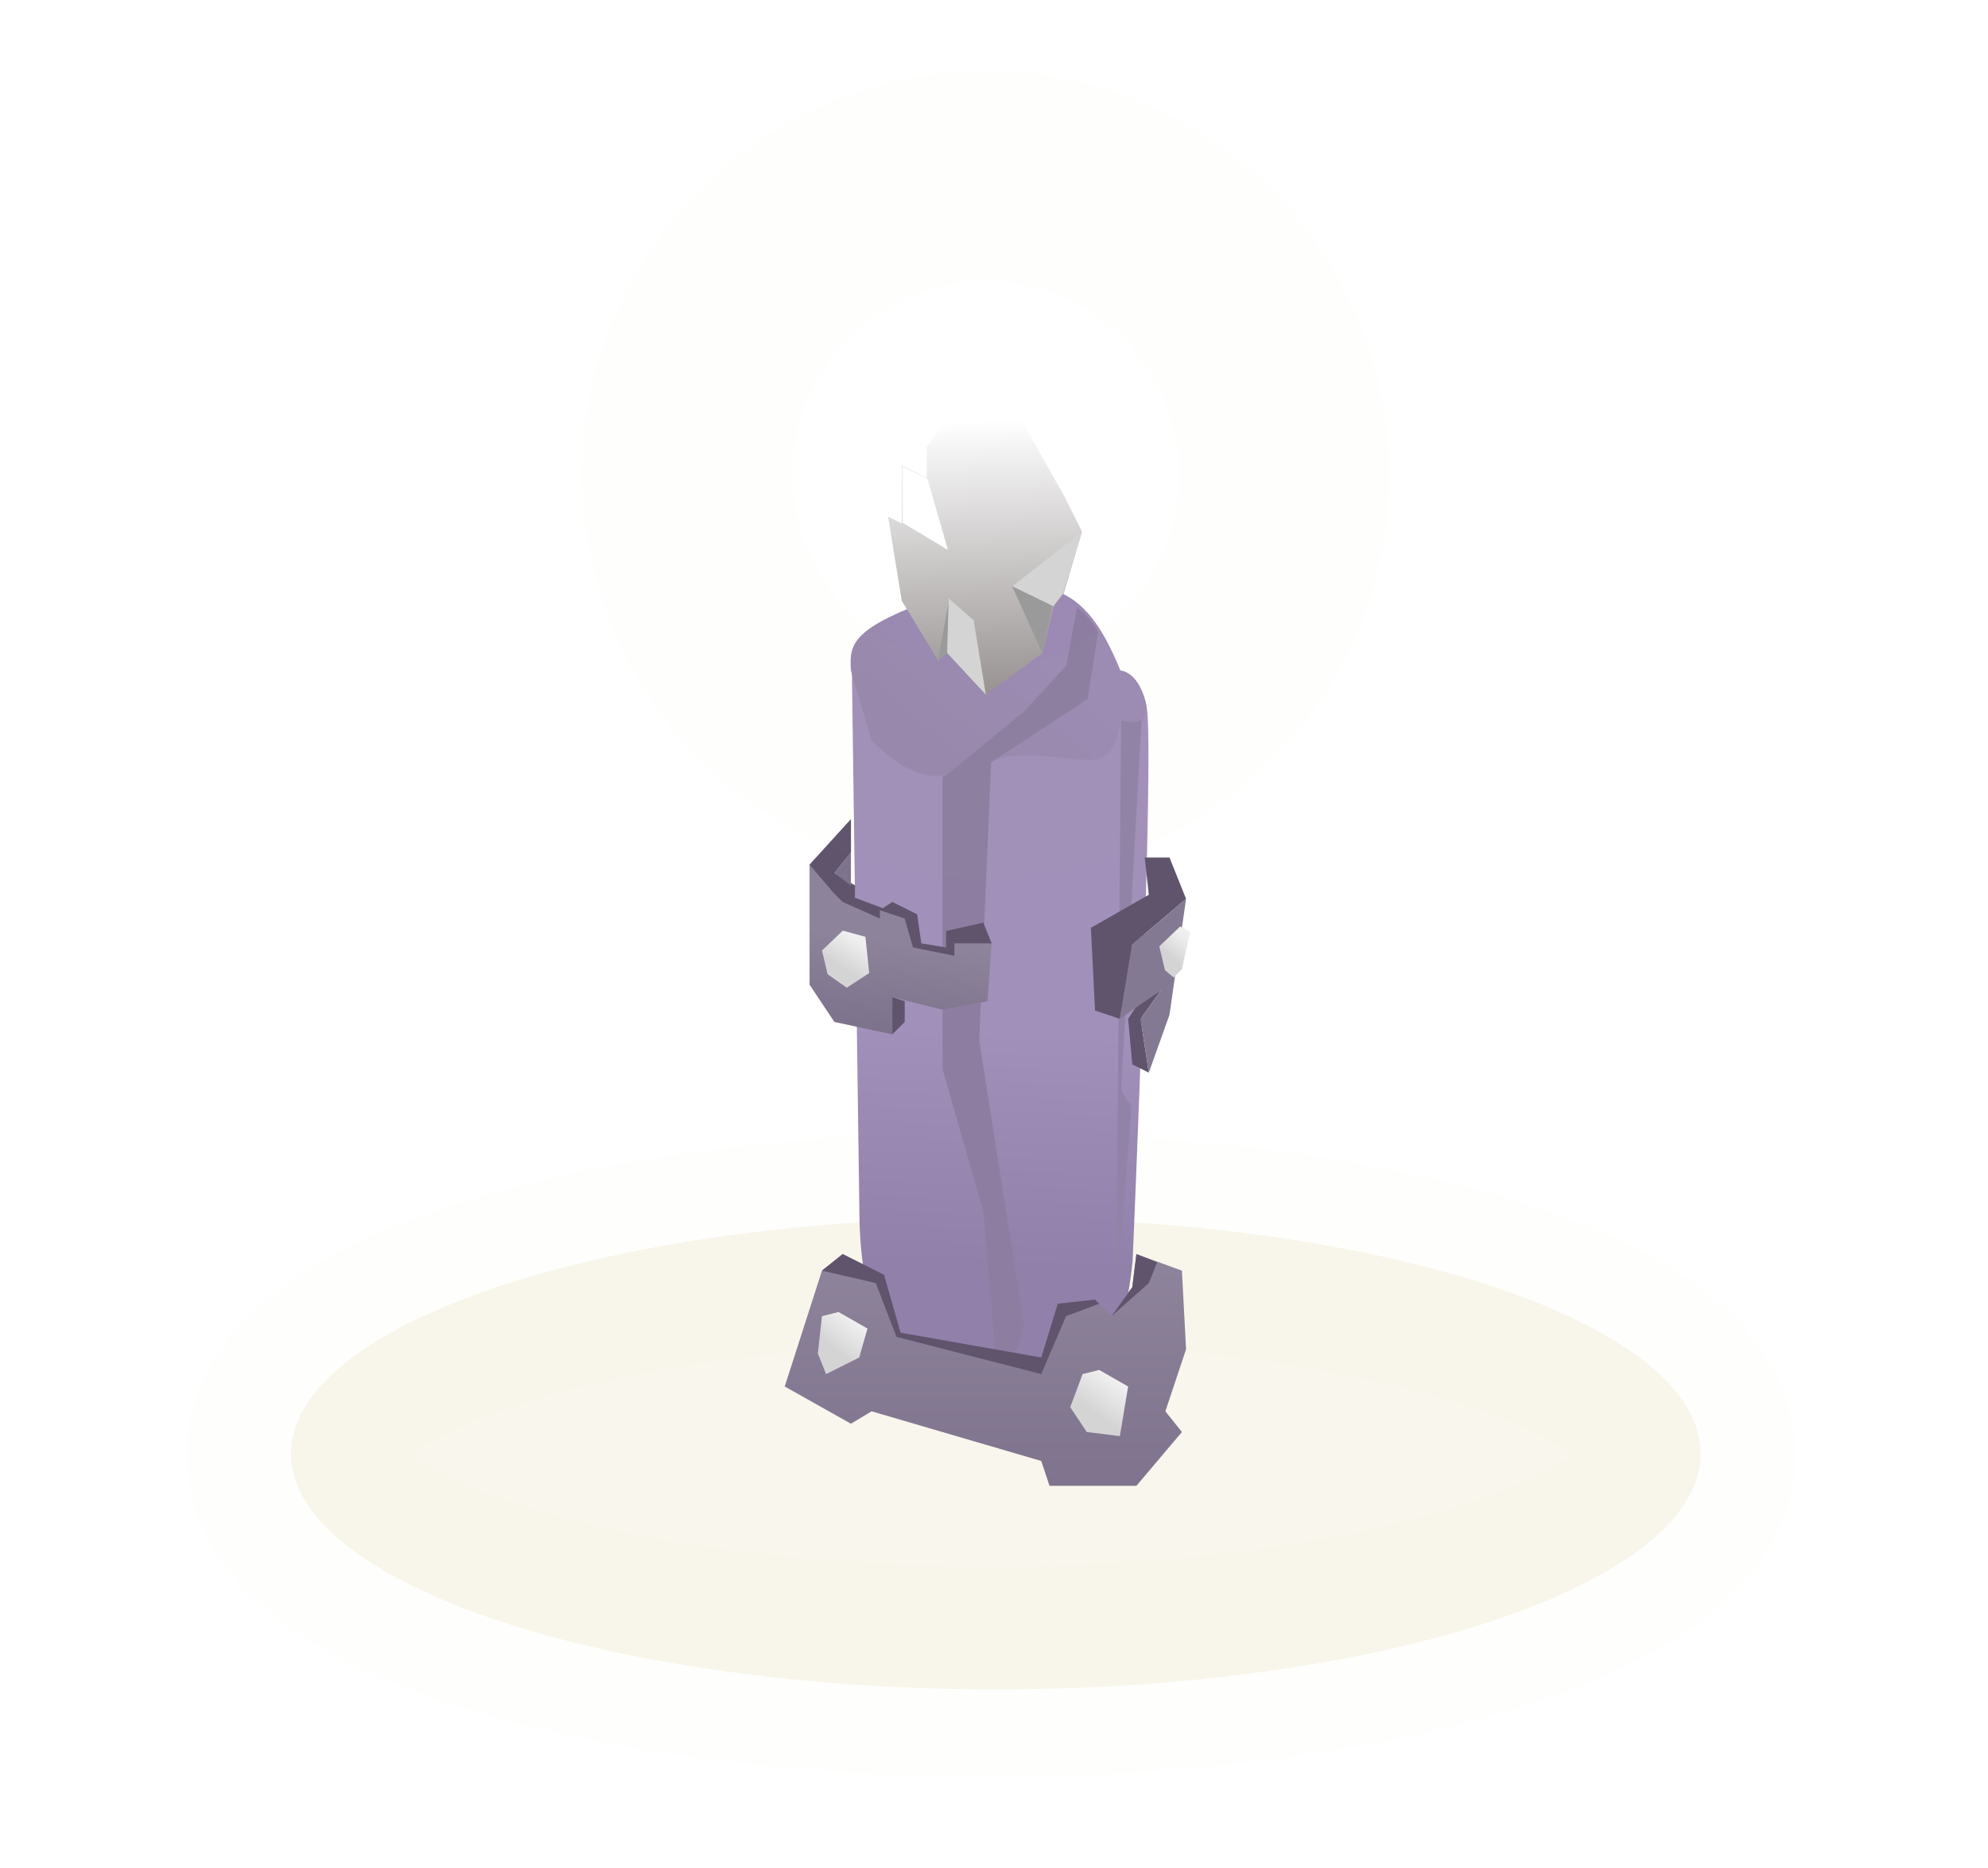 <svg width="779" height="732" viewBox="0 0 779 732" fill="none" xmlns="http://www.w3.org/2000/svg">
<ellipse cx="390.209" cy="569.59" rx="276.209" ry="92.41" fill="#E9DDB9" fill-opacity="0.25"/>
<g filter="url(#filter0_d_695_970)">
<ellipse cx="388.304" cy="570" rx="274" ry="85" stroke="#7FD71B" stroke-opacity="0.01" stroke-width="82.569"/>
</g>
<path d="M336.815 478.969L333.804 263C333.074 249.028 333.904 251.03 369.239 234.773C413.478 220.355 426.312 232.896 438.951 272.929C438.951 272.929 446.061 261.738 449.303 277C452.546 292.262 443.815 494.231 443.815 494.231C440.851 523.874 430.713 550.193 406.394 550.193C382.076 550.193 339.044 552.7 336.815 478.969Z" fill="url(#paint0_linear_695_970)"/>
<path d="M388.503 296L369.303 304.374V418.813L385.303 474.637L391.703 550L401.303 519.297L383.703 407.648L388.503 296Z" fill="#8D7EA1"/>
<path d="M447.303 282H439.303L437.303 514L443.303 433.573L439.303 427.387L447.303 282Z" fill="#9182A7"/>
<path d="M341.426 290.109L333.436 262.749C332.706 252.015 333.769 245.925 369.177 233.435C413.507 222.358 426.369 231.993 439.034 262.749C439.034 262.749 445.533 262.749 448.782 274.475C452.031 286.201 439.034 282.292 439.034 282.292C436.064 305.066 425.904 295.972 401.536 295.972C377.167 295.972 369.177 317.469 341.426 290.109Z" fill="url(#paint1_linear_695_970)"/>
<path d="M426.144 273.951L430.303 247.805C427.813 243.083 425.859 241.091 421.985 238L417.826 260.878L401.19 278.854L369.303 305L388.712 298.463L426.144 273.951Z" fill="#8D7EA1"/>
<path d="M458.272 336H448.545L450.166 350.591L427.469 363.561L429.09 395.985L438.818 399.227L443.681 370.045L464.757 352.212L458.272 336Z" fill="#60546D"/>
<path d="M443.681 417.06L450.166 420.303L446.924 399.227L455.03 387.879L445.303 394.364L442.06 399.227L443.681 417.06Z" fill="#60546D"/>
<path d="M464.756 352.212L443.681 370.045L438.817 399.227L455.029 387.879L446.923 399.227L450.165 420.303L458.271 397.606L464.756 352.212Z" fill="#847992"/>
<path d="M307.5 543.274L322.09 497.881L330.196 491.396L346.409 499.502L352.893 522.199L408.014 531.926L414.499 510.85L429.09 509.229L435.575 515.714L443.681 504.365L445.302 491.396L463.136 497.881L464.757 528.684L456.651 553.002L463.136 561.108L445.302 582.183H411.257L408.014 572.456L341.545 553.002L333.439 557.865L307.5 543.274Z" fill="url(#paint2_linear_695_970)"/>
<path d="M343.167 502.744L322.091 497.881L330.197 491.396L346.409 499.502L352.894 522.199L408.015 531.926L414.5 510.85L429.091 509.229L430.712 510.85L417.742 515.714L408.015 538.411L351.273 523.82L343.167 502.744Z" fill="#60546D"/>
<path d="M453.409 494.638L445.303 491.396L443.681 504.365L435.575 515.714L450.166 502.744L453.409 494.638Z" fill="#60546D"/>
<path d="M419.362 551.381L424.226 538.411L430.711 536.79L442.059 543.275L438.817 562.729L425.847 561.108L419.362 551.381Z" fill="url(#paint3_linear_695_970)"/>
<path d="M320.468 530.305L322.089 515.714L328.574 514.093L339.922 520.578L336.68 531.926L323.71 538.411L320.468 530.305Z" fill="url(#paint4_linear_695_970)"/>
<path d="M370.726 364.773L385.317 361.53L388.559 369.636L386.938 392.333L369.105 395.576L349.65 390.712V405.303L326.953 400.439L317.226 385.848V338.833L333.438 321V333.97L326.953 342.076L335.059 351.803L345.899 355.925L349.65 353.424L359.378 358.288L360.999 369.636L370.726 372.879V364.773Z" fill="url(#paint5_linear_695_970)"/>
<path d="M388.56 369.636L385.317 361.53L370.726 364.773V371.258L360.999 369.636L359.378 358.288L349.651 353.424L344.787 356.667L354.514 359.909L357.757 371.258L373.969 374.5V369.636H388.56Z" fill="#60546D"/>
<path d="M333.438 333.97V321L317.226 338.833L326.953 350.182L330.196 353.424L344.787 359.909V356.667H348.029L335.059 351.803V346.939L326.953 342.076L333.438 333.97Z" fill="#60546D"/>
<path d="M349.651 390.712V405.303L354.515 400.439V392.333L349.651 390.712Z" fill="#60546D"/>
<path d="M333.438 333.97L326.954 342.076L333.438 346.94V333.97Z" fill="#7E738D"/>
<path d="M324.311 381.759L322.091 372.441L330.275 364.643L339.123 367.08L340.597 381.292L331.818 387.032L324.311 381.759Z" fill="url(#paint6_linear_695_970)"/>
<path d="M456.484 380.139L454.264 370.821L462.449 363.023L466.378 365.182L463.136 379.773L459.894 383.015L456.484 380.139Z" fill="url(#paint7_linear_695_970)"/>
<g filter="url(#filter1_d_695_970)">
<circle cx="386.276" cy="185.972" r="116.972" stroke="#7FD71B" stroke-opacity="0.01" stroke-width="82.569"/>
</g>
<path d="M371.156 255.859L386.297 272.188L408.562 255.859L412.719 237.75L416.875 232.406L424 208.359L416.875 194.109L395.5 156.406L388.672 138L383.328 140.078L376.203 156.406L363.141 175.109V187.281L353.344 182.234V205.094L348 202.422L353.344 235.375L367.594 258.828L371.156 255.859Z" fill="url(#paint8_linear_695_970)"/>
<path d="M408.5 256L396.5 229.5L412.5 237.5L408.5 256Z" fill="#9A9A9A"/>
<path d="M371 256L367.5 259L372 234.5L371 256Z" fill="#9A9A9A"/>
<path d="M353.641 204.797V182.828L363.437 187.578L371.453 215.484L353.641 204.797Z" fill="white"/>
<path d="M371.156 255.859L371.75 234.484L381.547 243.094L386.297 272.188L371.156 255.859Z" fill="#D4D4D4"/>
<path d="M396.687 229.734L424 208.359L416.578 232.406L412.719 237.453L396.687 229.734Z" fill="#D4D4D4"/>
<defs>
<filter id="filter0_d_695_970" x="-2.031" y="368.666" width="780.669" height="402.668" filterUnits="userSpaceOnUse" color-interpolation-filters="sRGB">
<feFlood flood-opacity="0" result="BackgroundImageFix"/>
<feColorMatrix in="SourceAlpha" type="matrix" values="0 0 0 0 0 0 0 0 0 0 0 0 0 0 0 0 0 0 127 0" result="hardAlpha"/>
<feOffset/>
<feGaussianBlur stdDeviation="37.525"/>
<feColorMatrix type="matrix" values="0 0 0 0 0.49 0 0 0 0 0.428 0 0 0 0 0.558 0 0 0 0.5 0"/>
<feBlend mode="normal" in2="BackgroundImageFix" result="effect1_dropShadow_695_970"/>
<feBlend mode="normal" in="SourceGraphic" in2="effect1_dropShadow_695_970" result="shape"/>
</filter>
<filter id="filter1_d_695_970" x="152.969" y="-47.334" width="466.613" height="466.613" filterUnits="userSpaceOnUse" color-interpolation-filters="sRGB">
<feFlood flood-opacity="0" result="BackgroundImageFix"/>
<feColorMatrix in="SourceAlpha" type="matrix" values="0 0 0 0 0 0 0 0 0 0 0 0 0 0 0 0 0 0 127 0" result="hardAlpha"/>
<feOffset/>
<feGaussianBlur stdDeviation="37.525"/>
<feColorMatrix type="matrix" values="0 0 0 0 0.49 0 0 0 0 0.427 0 0 0 0 0.557 0 0 0 0.3 0"/>
<feBlend mode="normal" in2="BackgroundImageFix" result="effect1_dropShadow_695_970"/>
<feBlend mode="normal" in="SourceGraphic" in2="effect1_dropShadow_695_970" result="shape"/>
</filter>
<linearGradient id="paint0_linear_695_970" x1="395.047" y1="339.065" x2="386.184" y2="549.982" gradientUnits="userSpaceOnUse">
<stop offset="0.307" stop-color="#A190B9"/>
<stop offset="0.745" stop-color="#9180AA"/>
</linearGradient>
<linearGradient id="paint1_linear_695_970" x1="397.878" y1="243.207" x2="359.65" y2="287.278" gradientUnits="userSpaceOnUse">
<stop stop-color="#9C8AB4"/>
<stop offset="1" stop-color="#9888AD"/>
</linearGradient>
<linearGradient id="paint2_linear_695_970" x1="386.128" y1="491.396" x2="386.128" y2="582.183" gradientUnits="userSpaceOnUse">
<stop stop-color="#8E849B"/>
<stop offset="1" stop-color="#7F738D"/>
</linearGradient>
<linearGradient id="paint3_linear_695_970" x1="433.854" y1="539.299" x2="420.501" y2="557.686" gradientUnits="userSpaceOnUse">
<stop stop-color="#EFEFEF"/>
<stop offset="0.645" stop-color="#D4D4D4"/>
</linearGradient>
<linearGradient id="paint4_linear_695_970" x1="332.89" y1="516.445" x2="320.067" y2="532.588" gradientUnits="userSpaceOnUse">
<stop stop-color="#EFEFEF"/>
<stop offset="0.645" stop-color="#D4D4D4"/>
</linearGradient>
<linearGradient id="paint5_linear_695_970" x1="357.756" y1="369.636" x2="352.893" y2="405.303" gradientUnits="userSpaceOnUse">
<stop stop-color="#8D839A"/>
<stop offset="1" stop-color="#7D728C"/>
</linearGradient>
<linearGradient id="paint6_linear_695_970" x1="332.644" y1="366.522" x2="322.753" y2="382.567" gradientUnits="userSpaceOnUse">
<stop stop-color="#EFEFEF"/>
<stop offset="0.645" stop-color="#D4D4D4"/>
</linearGradient>
<linearGradient id="paint7_linear_695_970" x1="461.715" y1="365.02" x2="452.637" y2="377.126" gradientUnits="userSpaceOnUse">
<stop stop-color="#EFEFEF"/>
<stop offset="0.645" stop-color="#D4D4D4"/>
</linearGradient>
<linearGradient id="paint8_linear_695_970" x1="382" y1="165" x2="386" y2="272.188" gradientUnits="userSpaceOnUse">
<stop stop-color="white"/>
<stop offset="1" stop-color="#989292"/>
</linearGradient>
</defs>
</svg>
